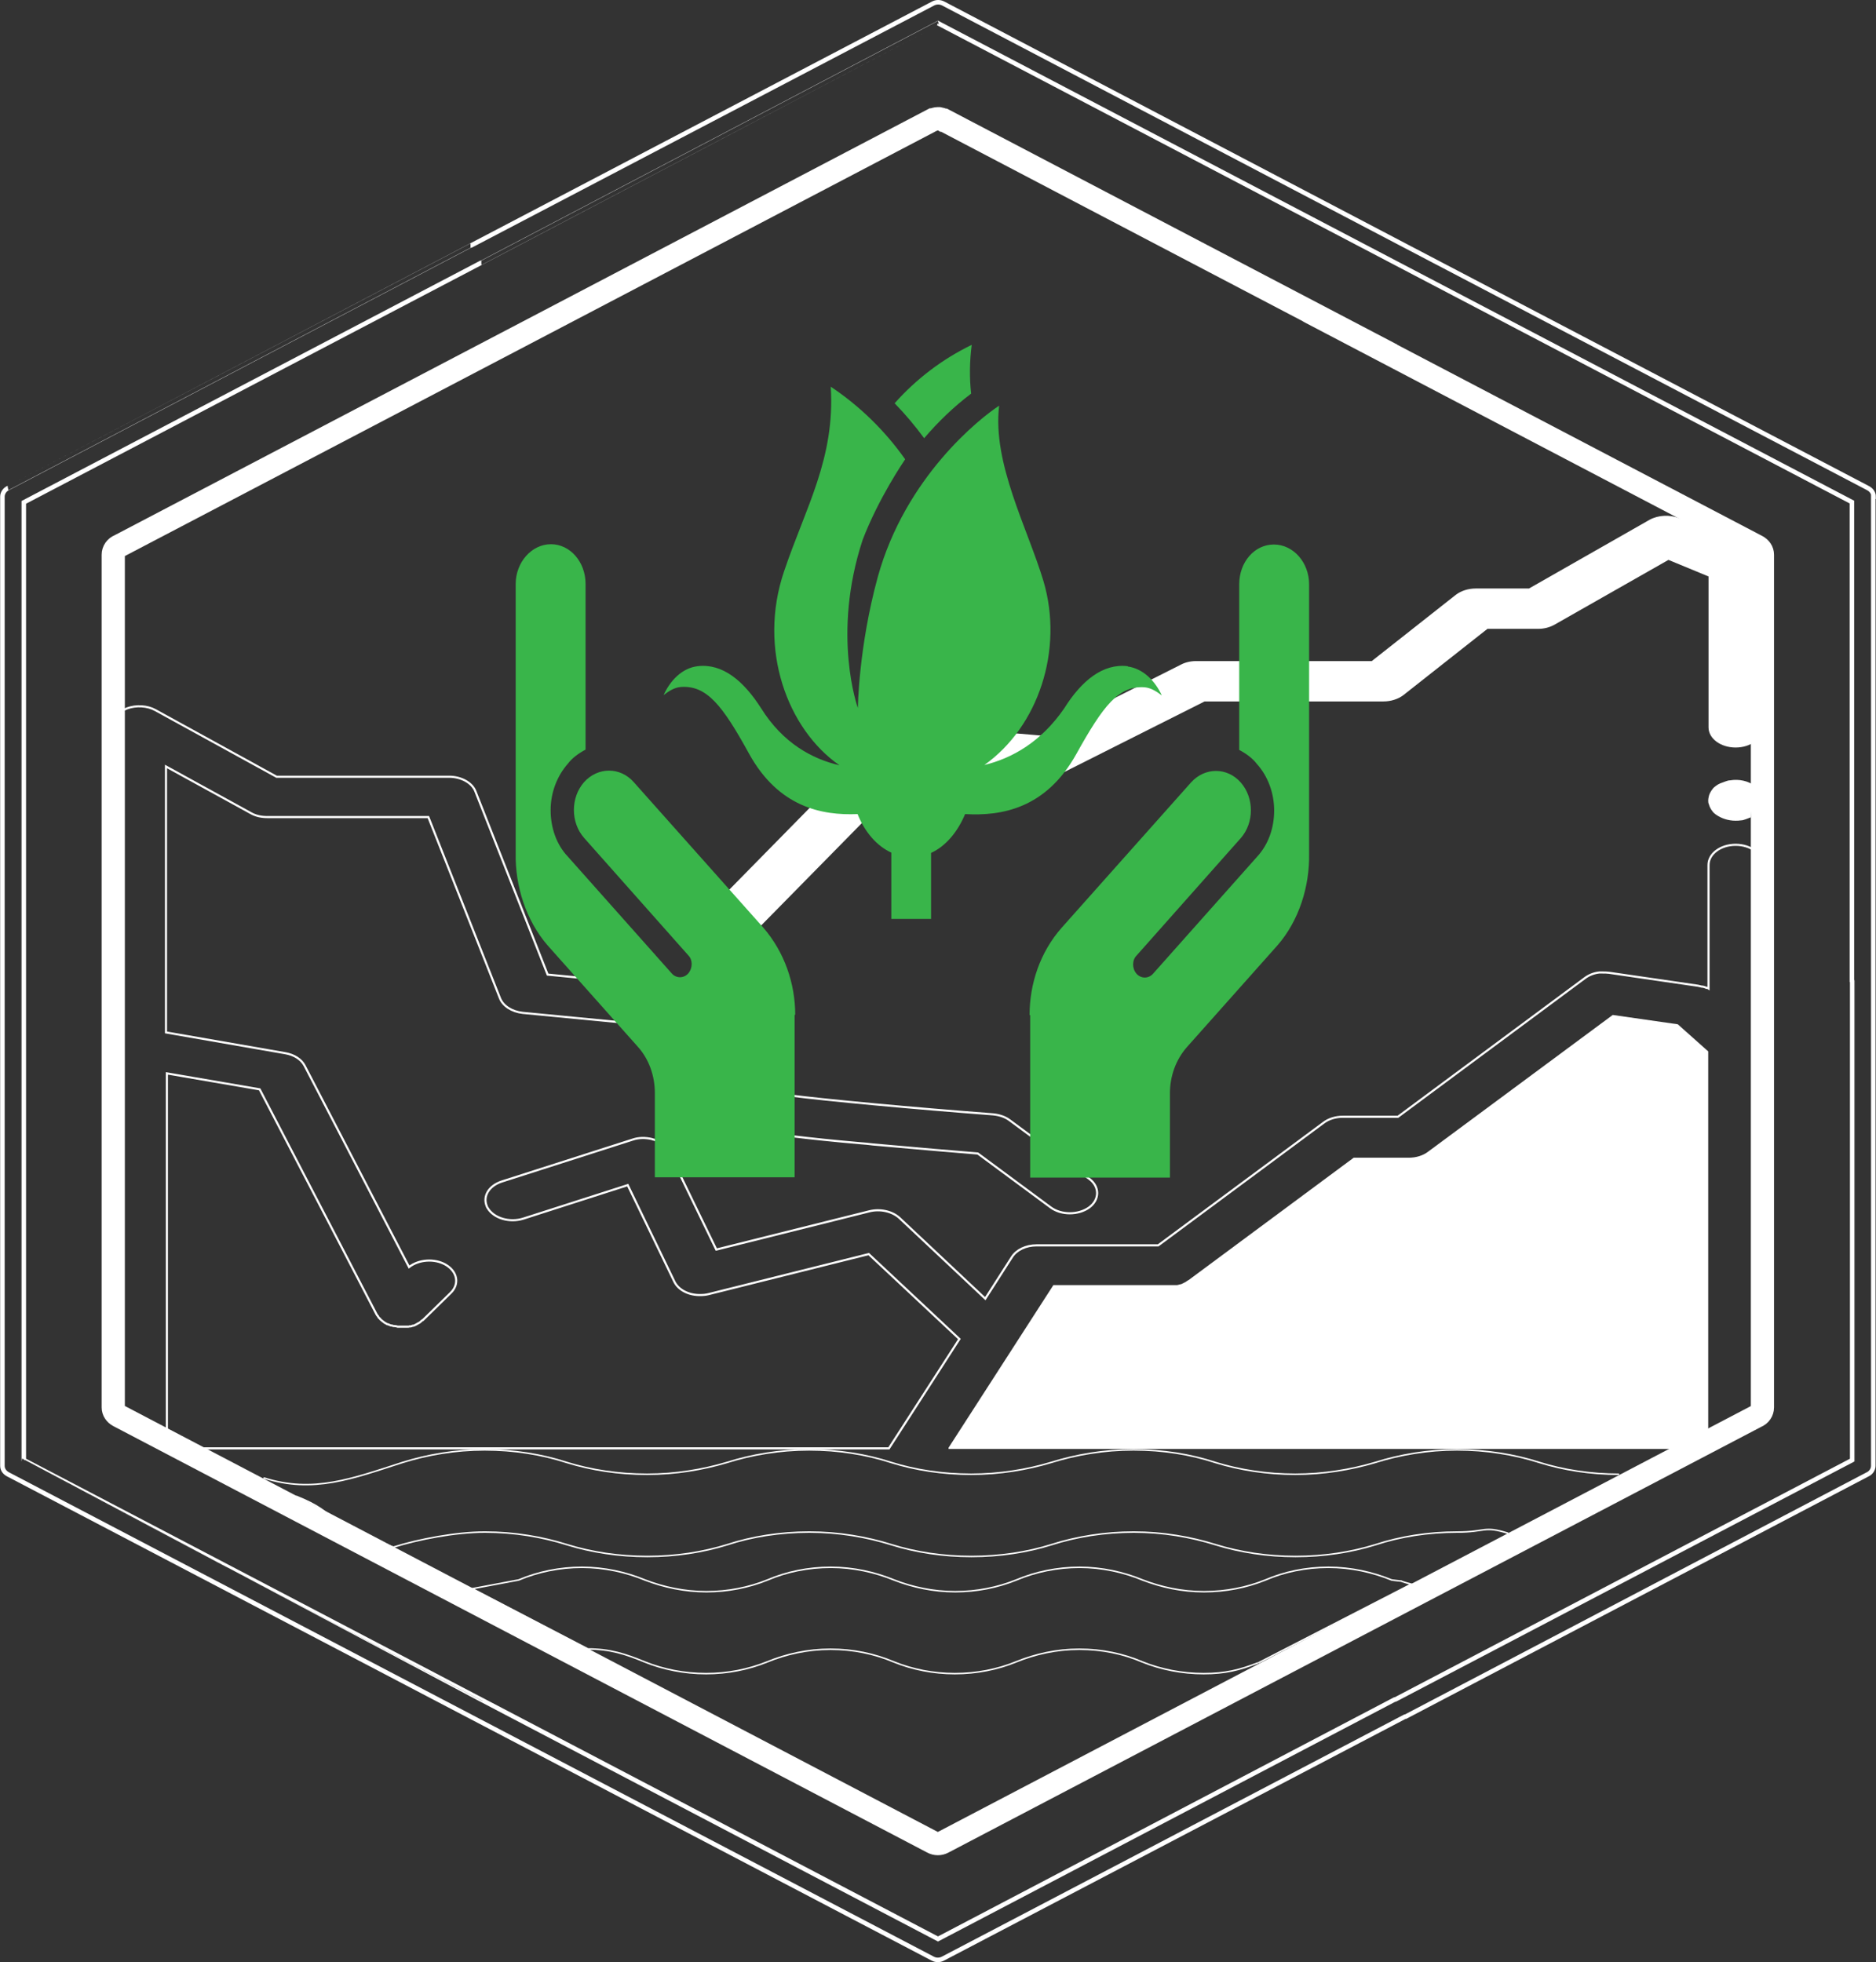 <?xml version="1.0" encoding="UTF-8"?>
<svg id="Capa_2" data-name="Capa 2" xmlns="http://www.w3.org/2000/svg" viewBox="0 0 62.28 65.15">
  <rect x="0" y="0" width="62.28" height="65.15" fill="#333333" stroke="none"/>
  <defs>
    <style>
      .cls-1 {
        stroke-width: .15px;
      }

      .cls-1, .cls-2, .cls-3, .cls-4 {
        fill: none;
        stroke: #fff;
        stroke-miterlimit: 10;
      }

      .cls-5 {
        fill: #39b54a;
      }

      .cls-5, .cls-6 {
        stroke-width: 0px;
      }

      .cls-6 {
        fill: #fff;
      }

      .cls-2 {
        stroke-width: .07px;
      }

      .cls-3 {
        stroke-width: .77px;
      }

      .cls-4 {
        stroke-width: .05px;
      }
    </style>
  </defs>
  <g id="Capa_1-2" data-name="Capa 1">
    <path class="cls-1" d="M62.2,16.49c0-.12-.07-.22-.18-.28l-15.35-8.04h0s0,0,0,0L31.32.12c-.11-.06-.24-.06-.35,0l-15.33,8.03h-.02S.28,16.2.28,16.2c-.12.05-.2.17-.2.29v32.18h0c0,.12.07.22.18.28l15.35,8.04h0s0,0,0,0l15.35,8.04c.11.06.24.06.35,0l15.33-8.03h.02s15.33-8.04,15.33-8.04c.12-.05.2-.17.2-.29V16.49h0ZM61.49,32.58v15.9l-15.17,7.95h-.02s-15.16,7.95-15.16,7.95l-15.17-7.95h0S.79,48.48.79,48.48v-31.8l15.17-7.95h.02S31.14.77,31.14.77l15.17,7.95h0s15.17,7.95,15.17,7.95v15.9Z"/>
    <path class="cls-3" d="M44.83,11.06h0s-8.95-4.69-8.95-4.69h0s0,0,0,0l-4.54-2.38s-.01,0-.02,0c-.05-.03-.1-.04-.15-.05,0,0,0,0-.02,0,0,0,0,0-.01,0-.06,0-.11.02-.17.04,0,0,0,0-.01,0l-4.56,2.39h0l-8.95,4.69h0s-13.48,7.06-13.48,7.06c-.13.05-.21.17-.21.3v28.31h0c0,.12.07.22.18.28l13.51,7.08,13.51,7.08c.11.06.24.06.35,0l13.51-7.08,13.48-7.06c.13-.05.21-.17.21-.3v-28.31h0c0-.12-.07-.22-.18-.28l-13.51-7.08h0Z"/>
    <path class="cls-2" d="M58.52,28.72c0-.37-.4-.67-.9-.67s-.9.3-.9.67v4.1s-.03-.02-.05-.02c0,0-.01,0-.02,0-.04-.02-.08-.03-.12-.04,0,0-.02,0-.03,0-.04-.01-.09-.02-.13-.03l-2.95-.43c-.07-.01-.15-.01-.22-.01-.04,0-.07,0-.11,0-.18.02-.35.09-.48.19l-6.2,4.6h-1.83c-.24,0-.47.07-.64.2l-5.49,4.07h-4.04c-.35,0-.66.15-.81.38l-.89,1.39-2.85-2.68c-.24-.22-.64-.31-1-.22l-5.08,1.27-1.58-3.26c-.03-.06-.08-.13-.13-.18-.09-.09-.22-.16-.36-.21-.02,0-.05-.01-.07-.02-.21-.05-.44-.05-.64.02l-4.34,1.39c-.43.14-.64.49-.5.82,0,.02.02.04.03.06.2.34.73.5,1.19.35l3.46-1.11,1.55,3.21c.14.28.49.45.87.44.09,0,.18-.01.26-.03l5.32-1.33,3.01,2.82-.76,1.18-1.58,2.45H5.54v-12.45l3.08.53,3.88,7.47s.03.05.05.07c0,0,0,.01.01.02.01.02.03.04.05.05,0,0,0,.01.01.02.04.04.1.08.15.12,0,0,.01,0,.02.01.02.01.05.03.07.04,0,0,.01,0,.02,0,.03.01.06.03.1.04,0,0,0,0,.01,0,.03,0,.06.02.09.02,0,0,.02,0,.02,0,.03,0,.07.01.1.02,0,0,0,0,0,0h0s.08,0,.12,0h0s.01,0,.02,0c.02,0,.05,0,.07,0,.01,0,.02,0,.03,0,.02,0,.05,0,.07,0,.01,0,.02,0,.03,0,.02,0,.04,0,.06-.01.01,0,.02,0,.03,0,0,0,0,0,.01,0,.02,0,.03-.01.05-.02,0,0,.02,0,.03,0,.06-.02.11-.05.16-.08,0,0,.01,0,.02-.01.02-.01.04-.02.06-.04,0,0,.01-.01.02-.02.02-.01.03-.03.05-.04,0,0,0,0,.01,0l.92-.9c.3-.29.23-.71-.17-.94-.37-.21-.89-.17-1.21.08l-3.47-6.69c-.11-.21-.35-.36-.64-.41l-3.96-.69v-8.83l2.82,1.55c.16.09.34.13.54.13h5.35l2.38,6.02c.1.25.39.44.75.48l4.25.41c.08.08.16.17.24.25.95,1,1.88,2.01,2.33,2.52.11.13.2.23.24.28.21.43.83.51,1.92.64.57.07,1.32.15,2.24.23.13.01.27.02.41.04,1.43.13,2.86.25,3.48.3l2.42,1.79c.35.26.92.26,1.28,0,.35-.26.35-.69,0-.95l-.39-.28h0l-2.26-1.67c-.15-.11-.34-.17-.54-.19-2.63-.2-5.54-.47-6.77-.63-.04,0-.08-.01-.12-.02-.08-.01-.14-.02-.2-.03-.33-.4-1.1-1.27-3.02-3.29-.15-.15-.37-.25-.62-.28l-1.89-.18h0l-2.17-.21-2.4-6.09c-.11-.28-.47-.48-.87-.48h-5.73l-4.02-2.21c-.27-.15-.64-.17-.94-.06-.3.11-.5.35-.5.6"/>
    <path class="cls-6" d="M31.49,48.07l3.48-5.4h3.84s.06,0,.09,0h0s.03,0,.04,0c.02,0,.03,0,.05,0h0s.03,0,.04,0c.01,0,.03,0,.04,0h0s.03,0,.04-.01c.01,0,.03,0,.04-.01h0s.03,0,.04-.01c.01,0,.03,0,.04-.01,0,0,0,0,0,0,.01,0,.02-.01.04-.02.01,0,.03-.01.04-.02,0,0,0,0,0,0,.01,0,.02-.01.04-.02.01,0,.02-.01.03-.02h0s.04-.02.06-.04c0,0,0,0,.01,0l5.49-4.07h1.83c.24,0,.47-.07.64-.2l6.13-4.54,2.16.31,1.01.9v13.2h-25.22Z"/>
    <path class="cls-6" d="M58.25,26.09c-.21-.16-.52-.23-.81-.18-.06,0-.11.02-.17.04-.05.02-.11.04-.16.06-.05.02-.1.05-.14.08-.04.03-.08.06-.11.1-.03.04-.06.08-.08.12-.02.04-.04.08-.05.13s-.02.09-.02.13,0,.09.02.13c.01.04.03.09.05.13.02.04.05.08.08.12.03.04.07.07.11.1.17.12.4.2.64.2.06,0,.12,0,.18-.01.06,0,.11-.02.17-.04.05-.02.11-.04.16-.06"/>
    <path class="cls-6" d="M58.52,18.74c0-.24-.18-.47-.46-.58l-2.31-.95c-.31-.13-.7-.11-.99.05l-4,2.28h-1.77c-.25,0-.49.08-.66.21l-2.79,2.2h-5.83c-.18,0-.36.04-.51.12l-4.66,2.35-4.37-.37c-.32-.03-.64.08-.83.27l-5.66,5.76c-.29.3-.2.72.2.93.16.09.35.13.53.13.28,0,.55-.1.73-.28l5.35-5.44,4.18.35c.22.02.43-.02.61-.11l4.71-2.37h5.94c.25,0,.49-.08.66-.21l2.79-2.2h1.68c.2,0,.39-.05.55-.14l3.78-2.15,1.33.55v5.01c0,.37.4.67.9.67s.9-.3.9-.67"/>
    <path class="cls-5" d="M34.2,33.7v5.4h4.64v-2.8c0-.56.19-1.11.57-1.54l2.99-3.36c.73-.83,1.08-1.98,1.06-3.05v-8.95c0-.72-.52-1.32-1.17-1.32s-1.15.59-1.15,1.32v5.5c.21.11.44.27.59.47.36.4.57.96.57,1.54s-.19,1.13-.57,1.54l-3.45,3.88c-.15.17-.4.17-.55,0-.15-.17-.15-.45,0-.6l3.46-3.9c.45-.51.45-1.34,0-1.85-.45-.51-1.19-.51-1.65,0l-4.3,4.83c-.71.81-1.06,1.85-1.06,2.9h0ZM26.4,33.7c0-1.05-.36-2.09-1.06-2.9l-4.3-4.83c-.45-.51-1.19-.51-1.65,0-.45.51-.45,1.34,0,1.85l3.46,3.9c.15.15.15.42,0,.6-.15.17-.4.17-.55,0l-3.45-3.88c-.38-.4-.57-.96-.57-1.54s.21-1.13.57-1.54c.15-.2.38-.36.59-.47v-5.5c0-.73-.51-1.32-1.15-1.32s-1.17.6-1.17,1.32v8.95c-.02,1.07.34,2.22,1.06,3.05l2.99,3.36c.38.42.57.98.57,1.54v2.8h4.64v-5.4h0ZM29.7,13.39c.72-.81,1.59-1.47,2.56-1.94-.07.54-.08,1.08-.02,1.62-.57.43-1.09.93-1.56,1.48-.3-.41-.63-.8-.97-1.15ZM37.44,22.12c-.83-.1-1.54.49-2.11,1.4-.77,1.12-1.74,1.66-2.65,1.88,1.79-1.27,2.64-3.82,1.96-6.11-.53-1.76-1.7-3.91-1.47-5.82-.63.41-3.11,2.36-4.03,5.69-.64,2.34-.66,4.35-.66,4.35,0,0-.88-2.43.16-5.59.53-1.38,1.35-2.58,1.41-2.67-.67-.95-1.51-1.77-2.47-2.41.15,2.38-.84,4.02-1.55,6.13-.88,2.59.12,5.25,1.84,6.44-.91-.21-1.88-.74-2.6-1.89-.58-.91-1.28-1.5-2.11-1.4-.51.06-.91.47-1.13.96.17-.13.35-.25.57-.27.86-.06,1.38.6,2.27,2.22.98,1.77,2.41,2.05,3.6,2,.24.6.64,1.06,1.12,1.28v2.2h1.32v-2.19c.48-.22.88-.69,1.13-1.29,1.21.07,2.68-.18,3.69-1.99.9-1.62,1.41-2.28,2.27-2.22.21.02.4.14.57.27-.22-.48-.62-.89-1.13-.96Z"/>
    <path class="cls-4" d="M8.75,49.07c1.65.53,2.96.02,4.61-.51.83-.26,1.76-.42,2.73-.42s1.9.15,2.73.42c.81.25,1.71.39,2.66.39s1.84-.15,2.65-.39c.82-.26,1.76-.42,2.73-.42s1.9.15,2.73.42c.8.25,1.71.39,2.65.39s1.85-.15,2.65-.39c.83-.26,1.76-.42,2.74-.42s1.9.15,2.72.42c.81.25,1.72.39,2.65.39s1.84-.15,2.65-.39c.82-.26,1.76-.42,2.72-.42s1.9.15,2.74.42c.8.25,1.7.39,2.64.39M50.07,50.91c-.83-.26-.72-.04-1.69-.04s-1.9.15-2.72.42c-.81.25-1.71.39-2.65.39s-1.84-.14-2.65-.39c-.83-.26-1.76-.42-2.72-.42s-1.9.15-2.74.42c-.8.25-1.71.39-2.65.39s-1.85-.14-2.65-.39c-.83-.26-1.76-.42-2.73-.42s-1.91.15-2.73.42c-.81.25-1.71.39-2.65.39s-1.85-.14-2.66-.39c-.82-.26-1.76-.42-2.73-.42s-2.21.24-3.04.5c-2.46-.83-1.69-1.08-3.23-1.69M41.78,55.21l5.07-2.61c-.67-.18.01-.05-.65-.14-.64-.26-1.35-.42-2.1-.42s-1.46.15-2.09.42c-.62.25-1.31.39-2.04.39s-1.42-.15-2.04-.39c-.63-.26-1.35-.42-2.09-.42s-1.46.15-2.1.42c-.62.25-1.31.39-2.03.39s-1.42-.15-2.03-.39c-.64-.26-1.35-.42-2.1-.42s-1.47.15-2.1.42c-.62.25-1.31.39-2.03.39s-1.42-.15-2.04-.39c-.63-.26-1.35-.42-2.09-.42s-1.46.15-2.1.42l-1.54.29,3.84,2M19.51,54.75c.74,0,1.26.17,1.89.43.62.25,1.32.39,2.04.39s1.41-.14,2.03-.39c.63-.26,1.35-.42,2.1-.42s1.46.15,2.1.42c.62.25,1.31.39,2.03.39s1.42-.14,2.03-.39c.64-.26,1.35-.42,2.1-.42s1.46.15,2.09.42c.62.25,1.32.39,2.04.39s1.19-.12,1.81-.36"/>
  </g>
</svg>